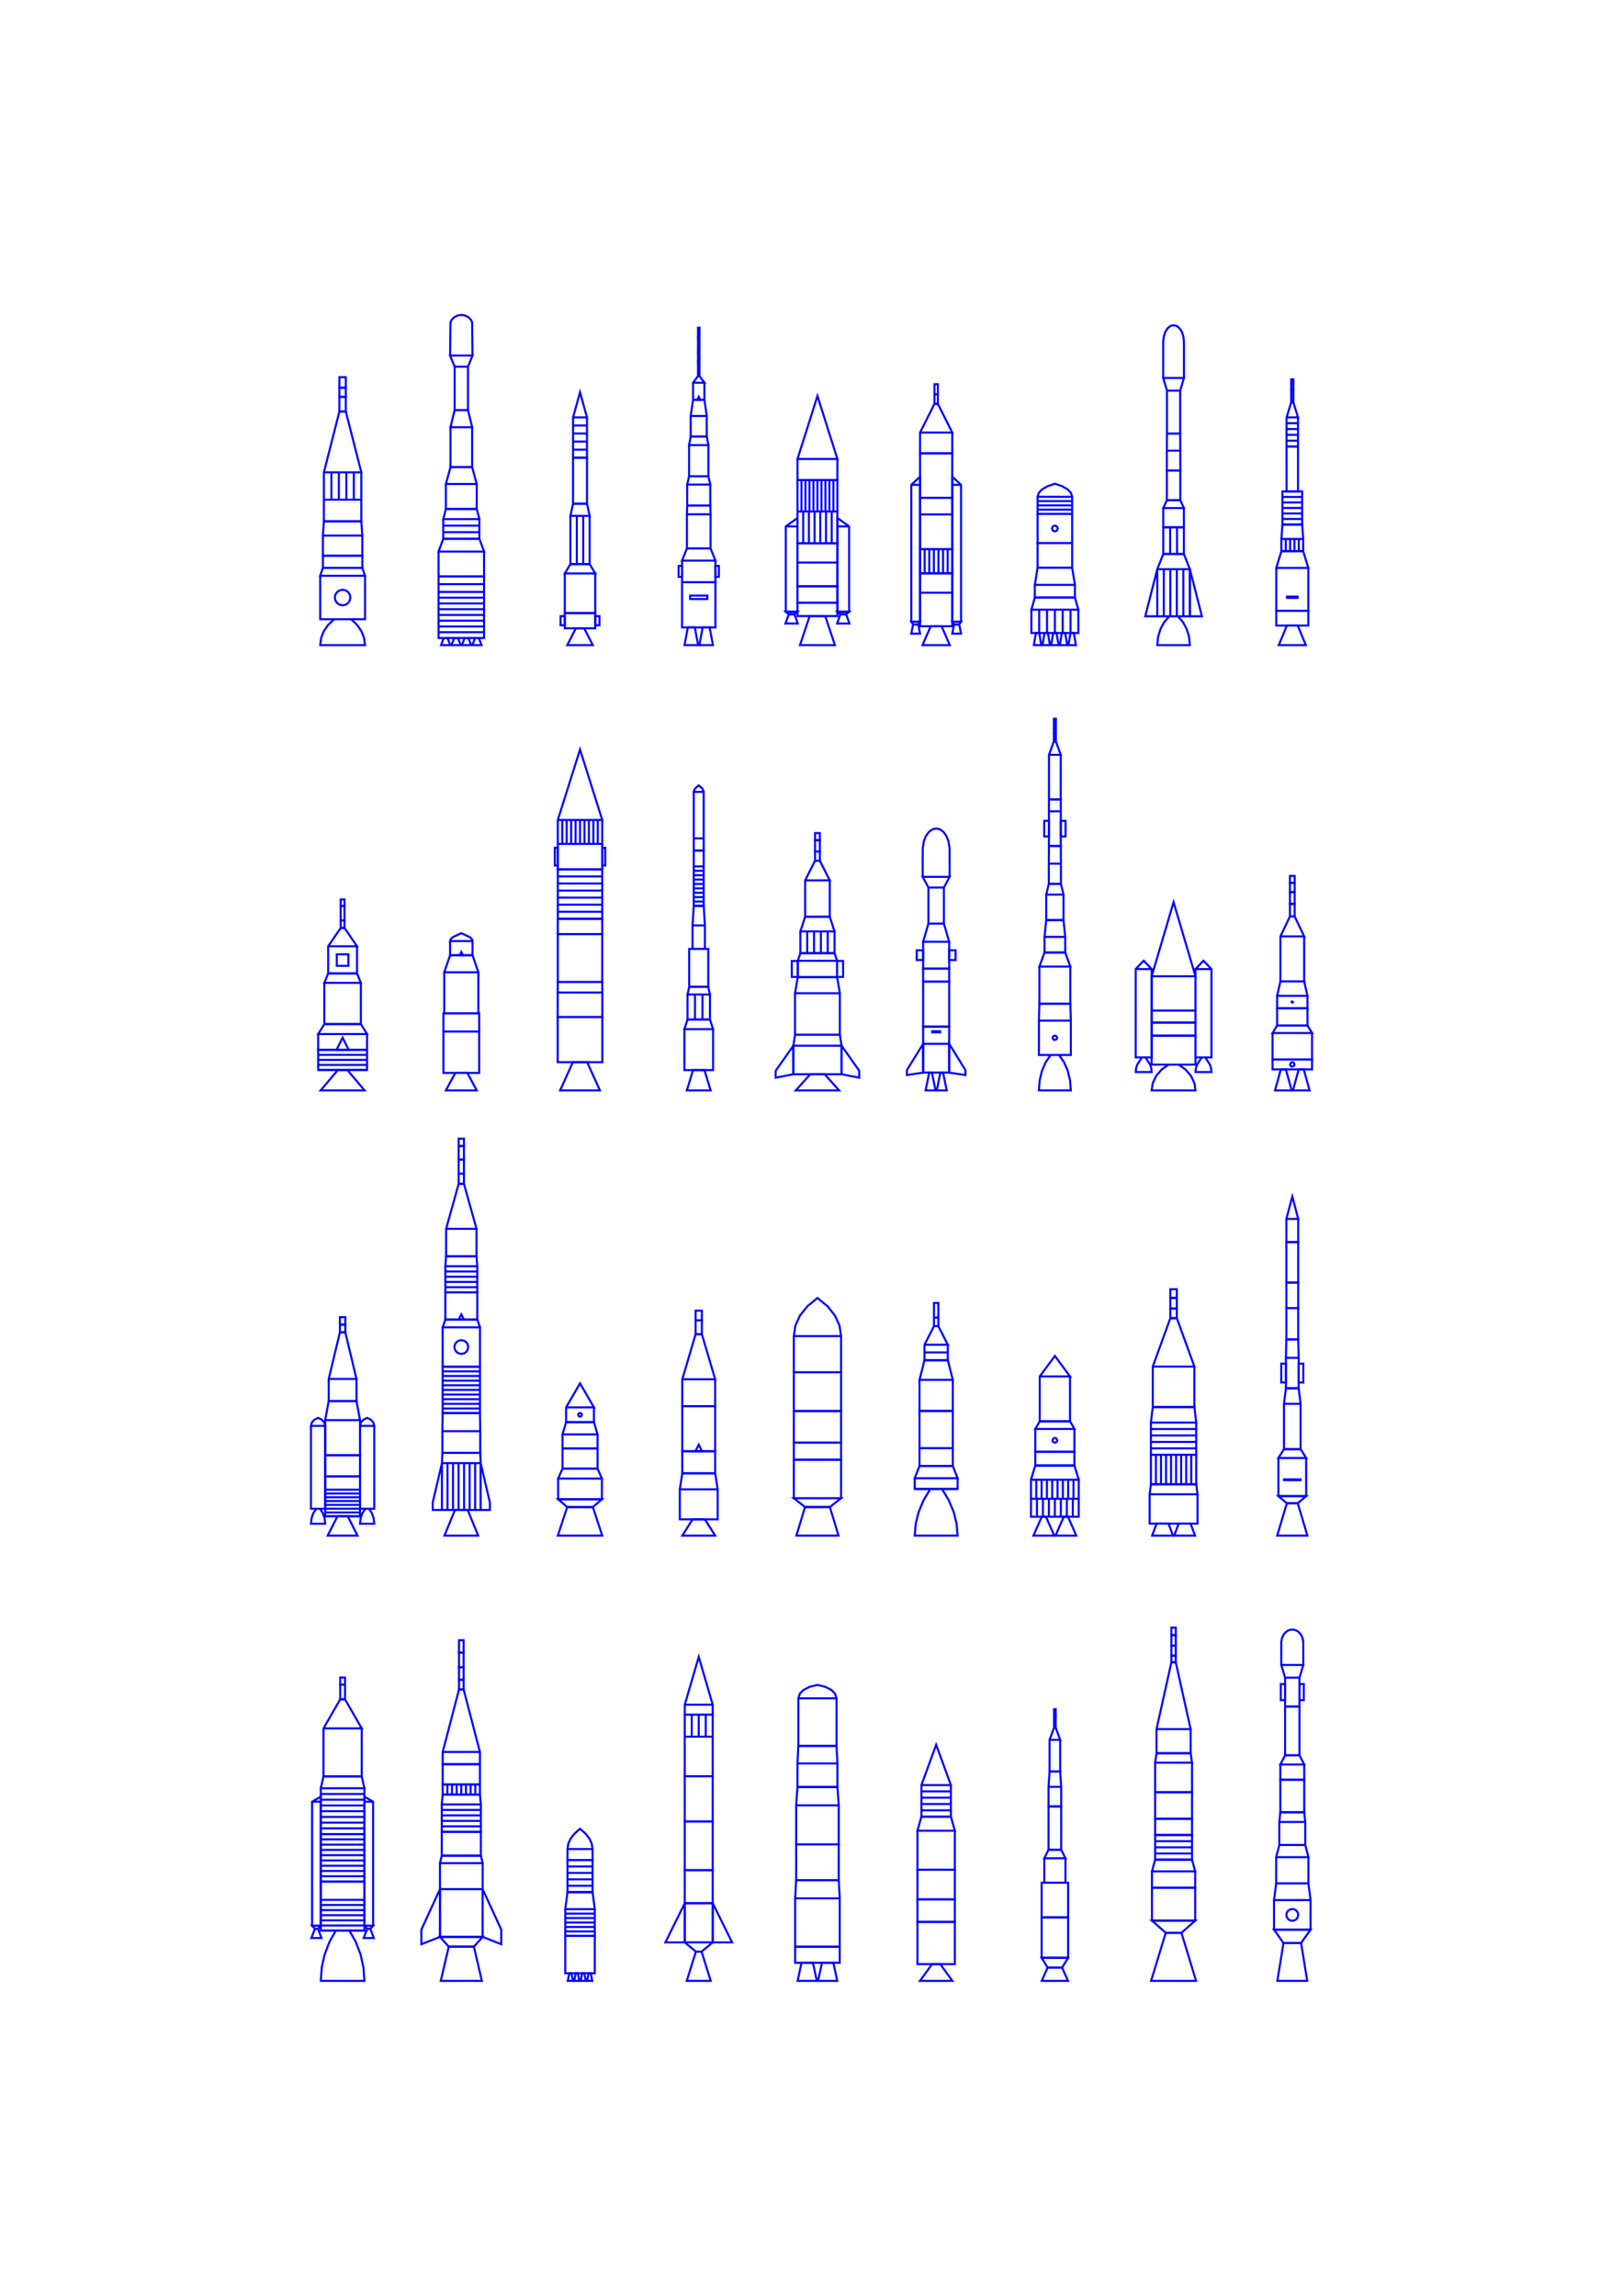 <?xml version="1.0" encoding="utf-8" ?>
<svg xmlns="http://www.w3.org/2000/svg" xmlns:cc="http://creativecommons.org/ns#" xmlns:dc="http://purl.org/dc/elements/1.1/" xmlns:ev="http://www.w3.org/2001/xml-events" xmlns:inkscape="http://www.inkscape.org/namespaces/inkscape" xmlns:rdf="http://www.w3.org/1999/02/22-rdf-syntax-ns#" xmlns:sodipodi="http://sodipodi.sourceforge.net/DTD/sodipodi-0.dtd" xmlns:xlink="http://www.w3.org/1999/xlink" baseProfile="tiny" height="29.7cm" version="1.2" viewBox="0 0 793.701 1122.52" width="21.0cm">
  <defs/>
  <g fill="none" id="layer1" inkscape:groupmode="layer" inkscape:label="1" stroke="#00f" style="display:inline">
    <polyline points="164.214,943.955 161.139,949.406 158.752,955.641 157.373,961.828 156.873,968.54 178.214,968.54 177.768,962.198 176.335,955.641 173.948,949.406 170.873,943.955"/>
    <line x1="178.214" x2="156.873" y1="943.955" y2="943.955"/>
    <line x1="156.873" x2="178.214" y1="941.45" y2="941.45"/>
    <polygon points="179.592,943.094 181.086,943.094 182.817,947.583 177.861,947.583"/>
    <polygon points="181.086,943.094 179.592,943.094 178.214,941.547 182.464,941.547"/>
    <line x1="178.214" x2="156.873" y1="938.946" y2="938.946"/>
    <line x1="156.873" x2="178.214" y1="936.441" y2="936.441"/>
    <line x1="178.214" x2="156.873" y1="933.936" y2="933.936"/>
    <line x1="156.873" x2="178.214" y1="931.432" y2="931.432"/>
    <line x1="178.214" x2="156.873" y1="919.949" y2="919.949"/>
    <polygon points="156.873,919.949 156.873,928.927 178.214,928.927 178.214,943.955 156.873,943.955 156.873,928.927 178.214,928.927 178.214,919.949"/>
    <line x1="156.873" x2="178.214" y1="917.373" y2="917.373"/>
    <line x1="178.214" x2="156.873" y1="914.798" y2="914.798"/>
    <line x1="156.873" x2="178.214" y1="912.222" y2="912.222"/>
    <line x1="178.214" x2="156.873" y1="909.646" y2="909.646"/>
    <line x1="156.873" x2="178.214" y1="907.071" y2="907.071"/>
    <line x1="178.214" x2="156.873" y1="904.495" y2="904.495"/>
    <line x1="156.873" x2="178.214" y1="901.92" y2="901.92"/>
    <line x1="178.214" x2="156.873" y1="899.344" y2="899.344"/>
    <polygon points="156.873,896.769 156.873,874.357 178.214,874.357 176.901,868.559 158.186,868.559 156.873,874.357 178.214,874.357 178.214,896.769"/>
    <polyline points="156.873,896.769 156.873,919.949 178.214,919.949 178.214,896.769 156.873,896.769 178.214,896.769"/>
    <line x1="178.214" x2="156.873" y1="893.967" y2="893.967"/>
    <line x1="156.873" x2="178.214" y1="891.166" y2="891.166"/>
    <line x1="178.214" x2="156.873" y1="888.364" y2="888.364"/>
    <line x1="156.873" x2="178.214" y1="885.563" y2="885.563"/>
    <line x1="178.214" x2="156.873" y1="882.762" y2="882.762"/>
    <line x1="156.873" x2="178.214" y1="879.96" y2="879.96"/>
    <line x1="178.214" x2="156.873" y1="877.159" y2="877.159"/>
    <polygon points="156.873,878.455 156.873,880.927 152.624,880.927 156.873,880.927 156.873,941.547 152.624,941.547 152.624,880.927"/>
    <polygon points="182.464,880.927 178.214,880.927 178.214,941.547 182.464,941.547 182.464,880.927 178.214,878.455 178.214,880.927"/>
    <line x1="216.028" x2="235.166" y1="884.945" y2="884.945"/>
    <line x1="235.166" x2="216.028" y1="887.624" y2="887.624"/>
    <line x1="216.028" x2="235.166" y1="890.303" y2="890.303"/>
    <line x1="235.166" x2="216.028" y1="892.981" y2="892.981"/>
    <polyline points="216.028,895.66 216.028,907.32 235.166,907.32 235.166,895.66 216.028,895.66 235.166,895.66"/>
    <polygon points="235.166,882.267 235.166,895.66 216.028,895.66 216.028,882.267 235.166,882.267 234.696,877.434 216.498,877.434 216.028,882.267"/>
    <line x1="232.422" x2="232.422" y1="877.434" y2="872.51"/>
    <line x1="230.147" x2="230.147" y1="872.51" y2="877.434"/>
    <line x1="227.872" x2="227.872" y1="877.434" y2="872.51"/>
    <line x1="225.597" x2="225.597" y1="872.51" y2="877.434"/>
    <line x1="223.322" x2="223.322" y1="877.434" y2="872.51"/>
    <line x1="221.047" x2="221.047" y1="872.51" y2="877.434"/>
    <line x1="218.773" x2="218.773" y1="877.434" y2="872.51"/>
    <polygon points="216.498,872.51 216.498,862.603 234.696,862.603 234.696,872.51"/>
    <polyline points="216.498,872.51 216.498,877.434 234.696,877.434 234.696,872.51 216.498,872.51 216.498,877.434"/>
    <polygon points="216.028,907.32 215.164,910.973 236.03,910.973 236.03,923.698 215.164,923.698 215.164,910.973 236.03,910.973 235.166,907.32"/>
    <polygon points="215.164,923.698 206.068,943.468 206.068,950.606 215.164,947.037"/>
    <polygon points="215.164,923.698 236.03,923.698 236.03,947.037 215.164,947.037"/>
    <polygon points="219.455,951.802 215.547,968.54 235.647,968.54 231.739,951.802"/>
    <polygon points="231.739,951.802 236.03,947.037 215.164,947.037 219.455,951.802"/>
    <polygon points="245.126,943.468 245.126,950.606 236.03,947.037 236.03,923.698"/>
    <line x1="276.439" x2="290.862" y1="944.358" y2="944.358"/>
    <polyline points="290.862,946.536 276.439,946.536 290.862,946.536 290.862,964.824 276.439,964.824 276.439,946.536"/>
    <line x1="276.439" x2="290.862" y1="942.18" y2="942.18"/>
    <line x1="290.862" x2="276.439" y1="940.002" y2="940.002"/>
    <line x1="276.439" x2="290.862" y1="937.824" y2="937.824"/>
    <line x1="290.862" x2="276.439" y1="935.646" y2="935.646"/>
    <line x1="277.517" x2="289.784" y1="925.168" y2="925.168"/>
    <polygon points="289.784,925.168 277.517,925.168 276.439,933.468 290.862,933.468 290.862,946.536 276.439,946.536 276.439,933.468 290.862,933.468"/>
    <line x1="289.784" x2="277.517" y1="922.027" y2="922.027"/>
    <line x1="277.517" x2="289.784" y1="918.886" y2="918.886"/>
    <line x1="289.784" x2="277.517" y1="915.745" y2="915.745"/>
    <line x1="277.517" x2="289.784" y1="912.604" y2="912.604"/>
    <polyline points="289.784,909.463 277.517,909.463 289.784,909.463 289.784,925.168 277.517,925.168 277.517,909.463"/>
    <polyline points="277.517,904.096 277.517,909.463 289.784,909.463 289.784,904.096 277.517,904.096 277.92,901.469 279.029,899.034 280.965,896.527 283.651,894.142 286.336,896.527 288.272,899.034 289.382,901.469 289.784,904.096"/>
    <polygon points="348.538,914.417 348.538,930.569 334.87,930.569 334.87,914.417"/>
    <polygon points="348.538,890.611 348.538,914.417 334.87,914.417 334.87,890.611"/>
    <polygon points="348.538,868.481 348.538,890.611 334.87,890.611 334.87,868.481"/>
    <line x1="345.121" x2="345.121" y1="849.127" y2="838.354"/>
    <line x1="341.704" x2="341.704" y1="838.354" y2="849.127"/>
    <line x1="338.287" x2="338.287" y1="849.127" y2="838.354"/>
    <polyline points="334.87,838.354 348.538,838.354 348.538,849.127 334.87,849.127 334.87,838.354 334.87,849.127 348.538,849.127 348.538,868.481 334.87,868.481 334.87,849.127"/>
    <polygon points="348.538,833.503 334.87,833.503 348.538,833.503 348.538,838.354 334.87,838.354 334.87,833.503 341.704,810.13"/>
    <polyline points="390.425,830.397 390.425,853.654 409.091,853.654 409.091,830.397 390.425,830.397 391.128,828.134 392.924,826.298 395.958,824.738 399.758,823.834 403.558,824.738 406.592,826.298 408.387,828.134 409.091,830.397"/>
    <polygon points="390.425,853.654 389.99,862.219 409.525,862.219 409.525,873.746 389.99,873.746 389.99,862.219 409.525,862.219 409.091,853.654"/>
    <polygon points="389.347,901.809 410.168,901.809 410.168,919.307 389.347,919.307"/>
    <polygon points="410.168,901.809 389.347,901.809 389.347,882.7 410.168,882.7 409.525,873.746 389.99,873.746 389.347,882.7 410.168,882.7"/>
    <polygon points="410.661,928.174 410.168,919.307 389.347,919.307 388.855,928.174 410.661,928.174 410.661,951.841 388.855,951.841 388.855,928.174"/>
    <polygon points="407.543,959.681 401.968,959.681 400.06,968.54 409.451,968.54"/>
    <polygon points="399.455,968.54 397.547,959.681 391.972,959.681 390.064,968.54"/>
    <polygon points="388.855,951.841 410.661,951.841 410.661,959.681 388.855,959.681"/>
    <polygon points="358.022,949.723 348.538,949.723 348.538,930.569"/>
    <polygon points="348.538,949.723 334.87,949.723 340.32,954.204 343.089,954.204"/>
    <polygon points="340.32,954.204 335.848,968.54 347.561,968.54 343.089,954.204"/>
    <polygon points="334.87,949.723 334.87,930.569 348.538,930.569 348.538,949.723"/>
    <polygon points="334.87,949.723 334.87,930.569 325.386,949.723"/>
    <polygon points="288.883,964.824 287.875,964.824 287.105,968.54 289.653,968.54"/>
    <polygon points="285.731,964.824 284.723,964.824 283.953,968.54 286.5,968.54"/>
    <polygon points="280.801,968.54 283.348,968.54 282.579,964.824 281.57,964.824"/>
    <polygon points="280.196,968.54 279.426,964.824 278.418,964.824 277.649,968.54"/>
    <polygon points="154.001,943.094 152.27,947.583 157.226,947.583 155.495,943.094"/>
    <polygon points="152.624,941.547 154.001,943.094 155.495,943.094 156.873,941.547"/>
    <polygon points="176.901,845.086 158.186,845.086 176.901,845.086 176.901,868.559 158.186,868.559 158.186,845.086 166.371,830.866 168.716,830.866"/>
    <polygon points="166.371,830.866 166.371,823.695 168.716,823.695 168.716,830.866"/>
    <polygon points="166.371,823.695 166.371,820.201 168.716,820.201 168.716,823.695"/>
    <polygon points="224.469,826.044 226.725,826.044 234.696,856.606 216.498,856.606 234.696,856.606 234.696,862.603 216.498,862.603 216.498,856.606"/>
    <polygon points="224.469,821.291 226.725,821.291 226.725,826.044 224.469,826.044"/>
    <polygon points="226.725,815.191 226.725,821.291 224.469,821.291 224.469,815.191"/>
    <polygon points="226.725,808.049 226.725,815.191 224.469,815.191 224.469,808.049"/>
    <polygon points="226.725,808.049 224.469,808.049 224.469,801.964 226.725,801.964"/>
    <polygon points="217.337,750.839 233.857,750.839 228.705,738.292 222.489,738.292"/>
    <polyline points="216.128,738.292 216.128,715.372 211.616,734.685 211.616,738.292 216.128,738.292 216.128,715.372 235.066,715.372 234.858,710.357 216.336,710.357 216.128,715.372 235.066,715.372 235.066,738.292 216.128,738.292 216.128,715.372"/>
    <line x1="218.833" x2="218.833" y1="715.372" y2="738.292"/>
    <line x1="221.539" x2="221.539" y1="738.292" y2="715.372"/>
    <line x1="224.244" x2="224.244" y1="715.372" y2="738.292"/>
    <line x1="226.95" x2="226.95" y1="738.292" y2="715.372"/>
    <line x1="229.655" x2="229.655" y1="715.372" y2="738.292"/>
    <line x1="232.361" x2="232.361" y1="738.292" y2="715.372"/>
    <polygon points="234.858,699.764 234.858,710.357 216.336,710.357 216.336,699.764 234.858,699.764 234.712,690.941 216.482,690.941 216.336,699.764"/>
    <line x1="234.712" x2="216.482" y1="690.941" y2="690.941"/>
    <line x1="216.482" x2="234.712" y1="688.671" y2="688.671"/>
    <line x1="234.712" x2="216.482" y1="686.401" y2="686.401"/>
    <line x1="216.482" x2="234.712" y1="684.131" y2="684.131"/>
    <line x1="234.712" x2="216.482" y1="681.862" y2="681.862"/>
    <line x1="216.482" x2="234.712" y1="679.592" y2="679.592"/>
    <line x1="234.712" x2="216.482" y1="677.322" y2="677.322"/>
    <line x1="216.482" x2="234.712" y1="675.052" y2="675.052"/>
    <line x1="234.712" x2="216.482" y1="672.783" y2="672.783"/>
    <line x1="216.482" x2="234.712" y1="670.513" y2="670.513"/>
    <polygon points="234.712,668.243 234.712,690.941 216.482,690.941 216.482,668.243"/>
    <polygon points="228.014,660.967 227.12,661.625 225.69,661.987 224.243,661.704 223.313,661.097 222.473,659.885 222.23,658.802 222.352,657.699 223.054,656.402 224.243,655.528 225.69,655.246 227.12,655.608 228.014,656.265 228.646,657.177 228.969,658.616 228.646,660.055"/>
    <polygon points="216.482,648.989 234.712,648.989 234.712,668.243 216.482,668.243 216.482,648.989 234.712,648.989 233.401,645.187 217.793,645.187"/>
    <polygon points="225.597,642.634 226.874,645.187 224.321,645.187"/>
    <polyline points="233.401,631.905 217.793,631.905 233.401,631.905 233.401,645.187 217.793,645.187 217.793,631.905"/>
    <line x1="217.793" x2="233.401" y1="629.347" y2="629.347"/>
    <line x1="233.401" x2="217.793" y1="626.788" y2="626.788"/>
    <line x1="217.793" x2="233.401" y1="624.23" y2="624.23"/>
    <line x1="233.401" x2="217.793" y1="621.672" y2="621.672"/>
    <polygon points="233.401,619.114 233.401,631.905 217.793,631.905 217.793,619.114 233.401,619.114 233.035,614.226 218.159,614.226 217.793,619.114"/>
    <polygon points="226.885,578.848 233.035,600.816 218.159,600.816 233.035,600.816 233.035,614.226 218.159,614.226 218.159,600.816 224.31,578.848"/>
    <polygon points="224.31,578.848 224.31,573.84 226.885,573.84 226.885,578.848"/>
    <polygon points="226.885,566.944 226.885,573.84 224.31,573.84 224.31,566.944"/>
    <polygon points="226.885,560.336 226.885,566.944 224.31,566.944 224.31,560.336"/>
    <polygon points="224.31,556.725 226.885,556.725 226.885,560.336 224.31,560.336"/>
    <polygon points="222.639,524.595 218.065,533.138 233.129,533.138 228.555,524.595"/>
    <polygon points="234.338,504.347 234.338,524.595 216.856,524.595 216.856,504.347"/>
    <polygon points="233.941,495.459 217.253,495.459 217.253,475.383 233.941,475.383 231.084,467.061 220.11,467.061 217.253,475.383 233.941,475.383"/>
    <polygon points="216.856,495.459 234.338,495.459 234.338,504.347 216.856,504.347"/>
    <polygon points="225.597,465.509 226.373,467.061 224.821,467.061"/>
    <polyline points="231.084,460.117 230.761,459.172 229.733,458.189 225.597,456.27 221.461,458.189 220.434,459.172 220.11,460.117 231.084,460.117 231.084,467.061 220.11,467.061 220.11,460.117"/>
    <polyline points="272.785,449.239 272.785,456.717 294.516,456.717 294.516,449.239 272.785,449.239 294.516,449.239"/>
    <line x1="294.516" x2="272.785" y1="445.788" y2="445.788"/>
    <line x1="272.785" x2="294.516" y1="442.336" y2="442.336"/>
    <line x1="294.516" x2="272.785" y1="438.885" y2="438.885"/>
    <line x1="272.785" x2="294.516" y1="435.434" y2="435.434"/>
    <line x1="294.516" x2="272.785" y1="431.982" y2="431.982"/>
    <line x1="272.785" x2="294.516" y1="428.531" y2="428.531"/>
    <polygon points="295.984,414.529 295.984,423.184 294.516,423.184 294.516,414.529"/>
    <line x1="292.343" x2="292.343" y1="412.633" y2="400.923"/>
    <line x1="290.17" x2="290.17" y1="400.923" y2="412.633"/>
    <line x1="287.997" x2="287.997" y1="412.633" y2="400.923"/>
    <line x1="285.824" x2="285.824" y1="400.923" y2="412.633"/>
    <line x1="283.651" x2="283.651" y1="412.633" y2="400.923"/>
    <line x1="281.478" x2="281.478" y1="400.923" y2="412.633"/>
    <line x1="279.304" x2="279.304" y1="412.633" y2="400.923"/>
    <line x1="277.131" x2="277.131" y1="400.923" y2="412.633"/>
    <line x1="274.958" x2="274.958" y1="412.633" y2="400.923"/>
    <polyline points="272.785,400.923 283.651,366.475 294.516,400.923 272.785,400.923 294.516,400.923 294.516,412.633 272.785,412.633 272.785,400.923 272.785,412.633 294.516,412.633 294.516,425.08 272.785,425.08 272.785,412.633"/>
    <polygon points="271.317,423.184 271.317,414.529 272.785,414.529 272.785,423.184"/>
    <polygon points="272.785,425.08 294.516,425.08 294.516,449.239 272.785,449.239"/>
    <polygon points="294.516,480.151 272.785,480.151 272.785,456.717 294.516,456.717"/>
    <polygon points="294.575,497.29 272.726,497.29 272.726,485.285 294.575,485.285 294.516,480.151 272.785,480.151 272.726,485.285 294.575,485.285"/>
    <polygon points="272.726,497.29 294.575,497.29 294.575,519.355 272.726,519.355"/>
    <polygon points="273.936,533.138 293.365,533.138 287.149,519.355 280.152,519.355"/>
    <polyline points="336.216,498.497 336.216,486.24 347.192,486.24 346.365,482.476 337.043,482.476 336.216,486.24 347.192,486.24 347.192,498.497 336.216,498.497 336.216,486.24"/>
    <line x1="339.875" x2="339.875" y1="486.24" y2="498.497"/>
    <line x1="343.534" x2="343.534" y1="498.497" y2="486.24"/>
    <polygon points="346.365,482.476 337.043,482.476 337.043,463.975 346.365,463.975"/>
    <polygon points="347.192,498.497 336.216,498.497 334.685,503.196 348.723,503.196 348.723,523.215 334.685,523.215 334.685,503.196 348.723,503.196"/>
    <polygon points="347.514,533.138 344.503,523.215 338.906,523.215 335.895,533.138"/>
    <polygon points="387.962,525.24 387.962,511.292 379.325,523.549 379.325,526.93"/>
    <polygon points="403.26,525.24 396.256,525.24 389.171,533.138 410.344,533.138"/>
    <polygon points="411.554,525.24 411.554,511.292 420.19,523.549 420.19,526.93"/>
    <polygon points="410.717,505.917 388.799,505.917 387.962,511.292 411.554,511.292 411.554,525.24 387.962,525.24 387.962,511.292 411.554,511.292"/>
    <polygon points="390.14,477.73 388.799,485.652 410.717,485.652 410.717,505.917 388.799,505.917 388.799,485.652 410.717,485.652 409.376,477.73"/>
    <polygon points="387.214,477.654 387.214,469.853 390.14,469.853 390.14,477.654"/>
    <polyline points="391.405,466.041 391.405,455.411 408.11,455.411 405.778,448.23 393.737,448.23 391.405,455.411 408.11,455.411 408.11,466.041 391.405,466.041 391.405,455.411"/>
    <line x1="394.746" x2="394.746" y1="455.411" y2="466.041"/>
    <polygon points="391.405,466.041 390.14,469.777 409.376,469.777 409.376,477.73 390.14,477.73 390.14,469.777 409.376,469.777 408.11,466.041"/>
    <line x1="398.087" x2="398.087" y1="466.041" y2="455.411"/>
    <line x1="401.428" x2="401.428" y1="455.411" y2="466.041"/>
    <line x1="404.769" x2="404.769" y1="466.041" y2="455.411"/>
    <polygon points="412.301,469.853 412.301,477.654 409.376,477.654 409.376,469.853"/>
    <polygon points="451.445,469.419 448.317,469.419 448.317,464.631 451.445,464.631"/>
    <polygon points="451.445,460.468 464.178,460.468 464.178,473.582 451.445,473.582 451.445,460.468 464.178,460.468 461.594,451.597 454.029,451.597"/>
    <polygon points="467.305,464.631 467.305,469.419 464.178,469.419 464.178,464.631"/>
    <polygon points="464.178,479.935 464.178,501.973 451.445,501.973 451.445,479.935"/>
    <polygon points="464.178,479.935 451.445,479.935 451.445,473.582 464.178,473.582"/>
    <polygon points="464.178,501.973 464.178,510.368 451.445,510.368 451.445,501.973"/>
    <polygon points="464.178,510.368 472.124,523.223 472.124,525.636 464.178,524.43"/>
    <polygon points="455.884,504.204 459.738,504.204 459.738,504.775 455.884,504.775"/>
    <polygon points="455.743,524.43 454.42,524.43 452.654,533.138 457.509,533.138"/>
    <polygon points="459.88,524.43 458.114,533.138 462.969,533.138 461.202,524.43"/>
    <polygon points="451.445,524.43 451.445,510.368 464.178,510.368 464.178,524.43"/>
    <polygon points="443.498,525.636 451.445,524.43 451.445,510.368 443.498,523.223"/>
    <polyline points="513.823,515.829 511.28,519.548 509.521,523.693 508.43,528.298 508.061,533.138 523.669,533.138 523.299,528.298 522.096,523.355 520.289,519.254 517.907,515.829"/>
    <polygon points="515.775,506.34 516.725,506.757 516.955,507.426 516.725,508.095 515.775,508.512 515.127,508.228 514.79,507.605 514.906,506.907"/>
    <polygon points="523.669,499.023 523.43,490.754 508.3,490.754 508.061,499.023 523.669,499.023 523.669,515.829 508.061,515.829 508.061,499.023"/>
    <polygon points="523.43,490.754 508.3,490.754 508.3,472.611 523.43,472.611 520.93,465.736 510.799,465.736 508.3,472.611 523.43,472.611"/>
    <polygon points="563.207,499.99 584.63,499.99 584.63,506.392 563.207,506.392"/>
    <polyline points="560.15,517.012 562.433,520.507 563.013,522.329 563.207,524.171 555.391,524.171 555.585,522.329 556.164,520.507 558.448,517.012"/>
    <polyline points="571.451,520.543 568.126,522.896 565.39,526.047 563.717,529.632 563.207,533.138 584.63,533.138 584.12,529.632 582.447,526.047 579.711,522.896 576.385,520.543"/>
    <polygon points="584.63,520.543 563.207,520.543 563.207,506.392 584.63,506.392"/>
    <polyline points="587.687,517.012 585.403,520.507 584.824,522.329 584.63,524.171 592.446,524.171 592.252,522.329 591.672,520.507 589.389,517.012"/>
    <polygon points="584.63,499.99 563.207,499.99 563.207,494.122 584.63,494.122"/>
    <polygon points="592.446,473.828 588.538,469.72 584.63,473.828 592.446,473.828 584.63,473.828 584.63,517.012 592.446,517.012"/>
    <polygon points="563.207,473.828 555.391,473.828 563.207,473.828 563.207,517.012 555.391,517.012 555.391,473.828 559.299,469.72"/>
    <polygon points="563.207,477.36 573.918,441.1 584.63,477.36 563.207,477.36 584.63,477.36 584.63,494.122 563.207,494.122"/>
    <polygon points="511.647,449.882 510.799,458.08 520.93,458.08 520.93,465.736 510.799,465.736 510.799,458.08 520.93,458.08 520.082,449.882"/>
    <polygon points="518.83,432.167 512.9,432.167 511.647,437.413 520.082,437.413 520.082,449.882 511.647,449.882 511.647,437.413 520.082,437.413"/>
    <polygon points="518.764,413.616 512.966,413.616 512.9,422.277 518.83,422.277 518.83,432.167 512.9,432.167 512.9,422.277 518.83,422.277"/>
    <polygon points="518.764,401.342 521.077,401.342 521.077,408.972 518.764,408.972"/>
    <polygon points="518.764,396.698 518.742,390.877 512.987,390.877 512.966,396.698 518.764,396.698 518.764,413.616 512.966,413.616 512.966,396.698"/>
    <polygon points="510.653,401.342 512.966,401.342 512.966,408.972 510.653,408.972"/>
    <polygon points="518.742,369.065 512.987,369.065 518.742,369.065 518.742,390.877 512.987,390.877 512.987,369.065 515.372,362.505 516.358,362.505"/>
    <polygon points="516.358,358.424 516.358,362.505 515.372,362.505 515.372,358.424"/>
    <polygon points="515.372,358.424 515.372,351.418 516.358,351.418 516.358,358.424"/>
    <polygon points="513.447,315.438 512.461,309.519 510.808,309.519 509.821,315.438"/>
    <line x1="512.037" x2="512.037" y1="309.519" y2="298.111"/>
    <line x1="508.209" x2="508.209" y1="298.111" y2="309.519"/>
    <polygon points="506.577,309.519 505.59,315.438 509.216,315.438 508.23,309.519"/>
    <polyline points="504.381,309.519 504.381,298.111 527.349,298.111 525.672,292.164 506.057,292.164 504.381,298.111 527.349,298.111 527.349,309.519 504.381,309.519 504.381,298.111"/>
    <line x1="515.865" x2="515.865" y1="298.111" y2="309.519"/>
    <polygon points="515.038,309.519 514.052,315.438 517.678,315.438 516.691,309.519"/>
    <line x1="519.693" x2="519.693" y1="309.519" y2="298.111"/>
    <line x1="523.521" x2="523.521" y1="298.111" y2="309.519"/>
    <polygon points="525.153,309.519 523.5,309.519 522.513,315.438 526.139,315.438"/>
    <polygon points="520.922,309.519 519.269,309.519 518.283,315.438 521.909,315.438"/>
    <polygon points="506.057,285.972 525.672,285.972 525.672,292.164 506.057,292.164 506.057,285.972 525.672,285.972 524.324,277.602 507.406,277.602"/>
    <polygon points="507.406,265.538 524.324,265.538 524.324,277.602 507.406,277.602"/>
    <polygon points="515.865,259.835 514.855,259.417 514.437,258.408 514.855,257.398 515.865,256.98 516.874,257.398 517.292,258.408 516.874,259.417"/>
    <polyline points="507.406,251.277 507.406,265.538 524.324,265.538 524.324,251.277 507.406,251.277 524.324,251.277"/>
    <line x1="524.324" x2="507.406" y1="249.187" y2="249.187"/>
    <line x1="507.406" x2="524.324" y1="247.097" y2="247.097"/>
    <line x1="524.324" x2="507.406" y1="245.007" y2="245.007"/>
    <polyline points="507.406,242.917 507.406,251.277 524.324,251.277 524.324,242.917 507.406,242.917 507.981,241.01 509.67,239.232 512.358,237.7 515.865,236.518 519.372,237.7 522.06,239.232 523.748,241.01 524.324,242.917"/>
    <polygon points="568.885,248.413 578.952,248.413 577.215,244.576 570.621,244.576 568.885,248.413 578.952,248.413 578.952,257.834 568.885,257.834"/>
    <polygon points="570.621,244.576 570.621,230.044 577.215,230.044 577.215,244.576"/>
    <line x1="572.24" x2="572.24" y1="257.834" y2="270.881"/>
    <polyline points="568.885,270.881 568.885,257.834 578.952,257.834 578.952,270.881 568.885,270.881 568.885,257.834"/>
    <line x1="575.596" x2="575.596" y1="257.834" y2="270.881"/>
    <line x1="575.513" x2="575.513" y1="278.298" y2="301.33"/>
    <polyline points="576.026,301.33 578.541,304.25 580.275,307.426 581.481,311.322 581.89,315.438 565.946,315.438 566.355,311.322 567.561,307.426 569.295,304.25 571.811,301.33"/>
    <line x1="572.324" x2="572.324" y1="301.33" y2="278.298"/>
    <line x1="569.135" x2="569.135" y1="278.298" y2="301.33"/>
    <polyline points="565.946,301.33 565.946,278.298 560.067,301.33 565.946,301.33 565.946,278.298 581.89,278.298 578.952,270.881 568.885,270.881 565.946,278.298 581.89,278.298 581.89,301.33 565.946,301.33 565.946,278.298"/>
    <line x1="578.702" x2="578.702" y1="278.298" y2="301.33"/>
    <polygon points="587.769,301.33 581.89,301.33 581.89,278.298"/>
    <polygon points="624.147,298.636 639.797,298.636 639.797,305.863 624.147,305.863"/>
    <polygon points="624.147,298.636 624.147,277.695 639.797,277.695 637.304,269.49 626.64,269.49 624.147,277.695 639.797,277.695 639.797,298.636"/>
    <polygon points="634.587,291.711 629.357,291.711 629.357,292.339 634.587,292.339"/>
    <line x1="635.171" x2="635.171" y1="269.49" y2="263.528"/>
    <line x1="633.038" x2="633.038" y1="263.528" y2="269.49"/>
    <line x1="630.905" x2="630.905" y1="269.49" y2="263.528"/>
    <line x1="628.773" x2="628.773" y1="263.528" y2="269.49"/>
    <polyline points="626.64,269.49 626.64,263.528 637.304,263.528 636.799,256.445 627.145,256.445 626.64,263.528 637.304,263.528 637.304,269.49 626.64,269.49 626.64,263.528"/>
    <polygon points="627.145,256.445 627.145,240.284 636.799,240.284 636.799,256.445"/>
    <line x1="627.145" x2="636.799" y1="256.445" y2="256.445"/>
    <line x1="636.799" x2="627.145" y1="253.751" y2="253.751"/>
    <line x1="627.145" x2="636.799" y1="251.058" y2="251.058"/>
    <line x1="636.799" x2="627.145" y1="248.364" y2="248.364"/>
    <line x1="627.145" x2="636.799" y1="245.671" y2="245.671"/>
    <line x1="636.799" x2="627.145" y1="242.977" y2="242.977"/>
    <polyline points="629.174,218.319 629.174,240.284 634.77,240.284 634.77,218.319 629.174,218.319 634.77,218.319"/>
    <line x1="634.77" x2="629.174" y1="215.471" y2="215.471"/>
    <line x1="629.174" x2="634.77" y1="212.623" y2="212.623"/>
    <line x1="634.77" x2="629.174" y1="209.775" y2="209.775"/>
    <line x1="629.174" x2="634.77" y1="206.927" y2="206.927"/>
    <polygon points="629.174,204.079 631.444,196.755 632.5,196.755 634.77,204.079 629.174,204.079 634.77,204.079 634.77,218.319 629.174,218.319"/>
    <polygon points="631.444,190.581 632.5,190.581 632.5,196.755 631.444,196.755"/>
    <polygon points="631.444,190.581 631.444,185.454 632.5,185.454 632.5,190.581"/>
    <polygon points="578.991,184.81 568.845,184.81 570.686,191.008 577.151,191.008 577.151,211.976 570.686,211.976 570.686,191.008 577.151,191.008"/>
    <polyline points="578.991,184.81 578.991,167.222 578.736,164.642 577.995,162.322 577.029,160.719 575.617,159.465 574.034,158.992 572.439,159.347 570.993,160.496 569.841,162.322 569.101,164.642 568.845,167.222 568.845,184.81"/>
    <polygon points="577.215,230.044 570.621,230.044 570.621,220.338 577.215,220.338 577.151,211.976 570.686,211.976 570.621,220.338 577.215,220.338"/>
    <polygon points="625.356,315.438 638.587,315.438 634.623,305.863 629.321,305.863"/>
    <polygon points="630.821,431.666 630.821,428.269 633.123,428.269 633.123,431.666"/>
    <polygon points="630.821,436.2 630.821,431.666 633.123,431.666 633.123,436.2"/>
    <polygon points="633.123,436.2 633.123,441.962 630.821,441.962 630.821,436.2"/>
    <polygon points="633.123,448.079 637.782,457.846 626.162,457.846 637.782,457.846 637.782,479.845 626.162,479.845 626.162,457.846 630.821,448.079"/>
    <polygon points="633.123,448.079 630.821,448.079 630.821,441.962 633.123,441.962"/>
    <polygon points="626.162,479.845 624.546,486.923 639.398,486.923 639.398,492.954 624.546,492.954 624.546,486.923 639.398,486.923 637.782,479.845"/>
    <polygon points="632.137,490.225 631.641,489.938 631.806,489.652 632.303,489.938"/>
    <polygon points="639.398,492.954 639.398,501.418 624.546,501.418 624.546,492.954"/>
    <polygon points="622.313,505.1 641.631,505.1 639.398,501.418 624.546,501.418 622.313,505.1 641.631,505.1 641.631,518.019 622.313,518.019"/>
    <polygon points="631.882,519.361 632.568,519.535 633.062,520.448 632.832,521.118 631.882,521.535 631.233,521.25 630.896,520.627 631.233,519.646"/>
    <polygon points="622.313,522.876 622.313,518.019 641.631,518.019 641.631,522.876"/>
    <polygon points="631.669,533.138 628.828,522.876 626.364,522.876 623.522,533.138"/>
    <polygon points="632.274,533.138 640.422,533.138 637.58,522.876 635.116,522.876"/>
    <polygon points="629.074,595.982 634.87,595.982 634.87,607.317 629.074,607.317 629.074,595.982 631.972,585.016 634.87,595.982"/>
    <polygon points="634.87,607.317 634.87,627.092 629.074,627.092 629.074,607.317"/>
    <polygon points="629.074,627.092 634.87,627.092 634.87,639.586 629.074,639.586"/>
    <polygon points="634.87,639.586 634.87,654.897 629.074,654.897 629.074,639.586"/>
    <polygon points="628.854,663.895 635.09,663.895 635.09,678.796 628.854,678.796 628.854,663.895 635.09,663.895 634.87,654.897 629.074,654.897"/>
    <polygon points="626.578,666.745 628.854,666.745 628.854,675.946 626.578,675.946"/>
    <polygon points="635.09,675.946 635.09,666.745 637.365,666.745 637.365,675.946"/>
    <polygon points="635.09,678.796 628.854,678.796 627.915,686.394 636.028,686.394 636.028,708.566 627.915,708.566 627.915,686.394 636.028,686.394"/>
    <polygon points="627.915,708.566 625.185,712.87 638.759,712.87 638.759,731.523 625.185,731.523 625.185,712.87 638.759,712.87 636.028,708.566"/>
    <polygon points="627.929,723.322 636.015,723.322 636.015,723.736 627.929,723.736"/>
    <polygon points="634.629,735.004 638.759,731.523 625.185,731.523 629.315,735.004"/>
    <polygon points="634.629,735.004 629.315,735.004 624.577,750.839 639.367,750.839"/>
    <polygon points="585.619,730.617 585.006,725.727 562.831,725.727 562.218,730.617 585.619,730.617 585.619,744.941 562.218,744.941 562.218,730.617"/>
    <line x1="582.542" x2="582.542" y1="725.727" y2="711.311"/>
    <line x1="580.078" x2="580.078" y1="711.311" y2="725.727"/>
    <line x1="577.614" x2="577.614" y1="725.727" y2="711.311"/>
    <line x1="575.15" x2="575.15" y1="711.311" y2="725.727"/>
    <line x1="572.686" x2="572.686" y1="725.727" y2="711.311"/>
    <line x1="570.222" x2="570.222" y1="711.311" y2="725.727"/>
    <line x1="567.759" x2="567.759" y1="725.727" y2="711.311"/>
    <line x1="565.295" x2="565.295" y1="711.311" y2="725.727"/>
    <polyline points="562.831,725.727 562.831,711.311 562.831,725.727 585.006,725.727 585.006,711.311 562.831,711.311 585.006,711.311"/>
    <line x1="585.006" x2="562.831" y1="708.162" y2="708.162"/>
    <line x1="562.831" x2="585.006" y1="705.012" y2="705.012"/>
    <line x1="585.006" x2="562.831" y1="701.862" y2="701.862"/>
    <line x1="562.831" x2="585.006" y1="698.712" y2="698.712"/>
    <polygon points="584.093,687.973 563.744,687.973 562.831,695.562 585.006,695.562 585.006,711.311 562.831,711.311 562.831,695.562 585.006,695.562"/>
    <polygon points="575.504,644.506 584.093,668.172 563.744,668.172 584.093,668.172 584.093,687.973 563.744,687.973 563.744,668.172 572.333,644.506"/>
    <polygon points="572.333,644.506 572.333,639.797 575.504,639.797 575.504,644.506"/>
    <polygon points="572.333,634.617 575.504,634.617 575.504,639.797 572.333,639.797"/>
    <polygon points="572.333,630.333 575.504,630.333 575.504,634.617 572.333,634.617"/>
    <polygon points="523.274,673.005 523.274,694.941 508.456,694.941 508.456,673.005 515.865,662.985 523.274,673.005 508.456,673.005"/>
    <polygon points="506.299,698.674 525.431,698.674 525.431,709.821 506.299,709.821 506.299,698.674 525.431,698.674 523.274,694.941 508.456,694.941"/>
    <polygon points="514.683,704.248 515.17,703.291 515.865,703.066 516.56,703.291 517.047,704.248 516.821,704.943 515.865,705.43 514.908,704.943"/>
    <line x1="506.299" x2="525.431" y1="716.572" y2="716.572"/>
    <polygon points="525.431,716.572 506.299,716.572 506.299,709.821 525.431,709.821"/>
    <line x1="524.954" x2="524.954" y1="723.518" y2="732.824"/>
    <line x1="524.63" x2="524.63" y1="732.824" y2="741.609"/>
    <polygon points="522.29,741.609 520.219,741.609 516.167,750.839 526.342,750.839"/>
    <line x1="521.708" x2="521.708" y1="741.609" y2="732.824"/>
    <line x1="522.357" x2="522.357" y1="732.824" y2="723.518"/>
    <line x1="519.76" x2="519.76" y1="723.518" y2="732.824"/>
    <line x1="518.786" x2="518.786" y1="732.824" y2="741.609"/>
    <line x1="515.865" x2="515.865" y1="741.609" y2="732.824"/>
    <line x1="514.566" x2="514.566" y1="732.824" y2="723.518"/>
    <line x1="511.969" x2="511.969" y1="723.518" y2="732.824"/>
    <line x1="512.943" x2="512.943" y1="732.824" y2="741.609"/>
    <polygon points="511.51,741.609 509.44,741.609 505.388,750.839 515.562,750.839"/>
    <line x1="510.022" x2="510.022" y1="741.609" y2="732.824"/>
    <line x1="509.372" x2="509.372" y1="732.824" y2="723.518"/>
    <line x1="506.775" x2="506.775" y1="723.518" y2="732.824"/>
    <line x1="507.1" x2="507.1" y1="732.824" y2="741.609"/>
    <polyline points="504.178,741.609 504.178,732.824 504.178,741.609 527.551,741.609 527.551,732.824 504.178,732.824 504.178,723.518 506.299,716.572 525.431,716.572 527.551,723.518 504.178,723.518 504.178,732.824 527.551,732.824 527.551,723.518 504.178,723.518"/>
    <line x1="517.163" x2="517.163" y1="723.518" y2="732.824"/>
    <line x1="468.295" x2="447.328" y1="728.022" y2="728.022"/>
    <polyline points="454.947,728.022 451.632,733.58 449.247,739.263 447.808,745.03 447.328,750.839 468.295,750.839 467.814,745.03 466.376,739.263 463.991,733.58 460.676,728.022"/>
    <polygon points="468.295,722.776 468.295,728.022 447.328,728.022 447.328,722.776 468.295,722.776 465.952,716.77 449.67,716.77 447.328,722.776"/>
    <polygon points="449.67,708.096 465.952,708.096 465.952,716.77 449.67,716.77"/>
    <polygon points="465.952,689.864 465.952,708.096 449.67,708.096 449.67,689.864"/>
    <polygon points="465.952,674.668 465.952,689.864 449.67,689.864 449.67,674.668 465.952,674.668 463.517,665.054 452.105,665.054 449.67,674.668"/>
    <line x1="463.517" x2="452.105" y1="665.054" y2="665.054"/>
    <line x1="452.105" x2="463.517" y1="661.27" y2="661.27"/>
    <polygon points="463.517,665.054 452.105,665.054 452.105,657.487 456.737,648.432 458.886,648.432 463.517,657.487 452.105,657.487 463.517,657.487"/>
    <polygon points="458.886,644.258 456.737,644.258 456.737,637.087 458.886,637.087"/>
    <polygon points="458.886,644.258 458.886,648.432 456.737,648.432 456.737,644.258"/>
    <polyline points="411.308,653.275 410.552,648.158 408.311,643.228 404.668,638.669 399.758,634.646 394.847,638.669 391.204,643.228 388.964,648.158 388.208,653.275 411.308,653.275 411.308,670.973 388.208,670.973 388.208,653.275"/>
    <polygon points="388.208,689.92 388.208,670.973 411.308,670.973 411.308,689.92"/>
    <polygon points="388.208,705.334 388.208,689.92 411.308,689.92 411.308,705.334"/>
    <polygon points="388.208,713.719 411.308,713.719 411.308,732.559 388.208,732.559"/>
    <polygon points="411.308,705.334 411.308,713.719 388.208,713.719 388.208,705.334"/>
    <polygon points="411.308,732.559 388.208,732.559 393.688,736.844 405.827,736.844"/>
    <polygon points="389.455,750.839 410.06,750.839 405.827,736.844 393.688,736.844"/>
    <polygon points="349.742,720.37 333.666,720.37 333.666,709.593 349.742,709.593"/>
    <polygon points="340.075,709.593 341.704,706.334 343.333,709.593"/>
    <polygon points="333.666,709.593 333.666,687.538 349.742,687.538 349.742,709.593"/>
    <polygon points="332.445,728.21 350.963,728.21 349.742,720.37 333.666,720.37 332.445,728.21 350.963,728.21 350.963,742.872 332.445,742.872"/>
    <polygon points="333.654,750.839 349.754,750.839 344.705,742.872 338.703,742.872"/>
    <polygon points="289.929,736.886 294.353,733.05 272.948,733.05 277.372,736.886"/>
    <polygon points="289.929,736.886 277.372,736.886 272.788,750.839 294.514,750.839"/>
    <polygon points="294.353,722.936 294.353,733.05 272.948,733.05 272.948,722.936 294.353,722.936 292.211,718.053 275.09,718.053 272.948,722.936"/>
    <polygon points="292.211,718.053 275.09,718.053 275.09,708.197 292.211,708.197"/>
    <polygon points="275.09,708.197 275.09,701.339 292.211,701.339 290.46,695.369 276.841,695.369 275.09,701.339 292.211,701.339 292.211,708.197"/>
    <polygon points="283.651,690.817 284.309,691.089 284.582,691.748 284.309,692.406 283.651,692.679 282.992,692.406 282.719,691.748 282.992,691.089"/>
    <polygon points="290.46,688.127 290.46,695.369 276.841,695.369 276.841,688.127 283.651,676.39 290.46,688.127 276.841,688.127"/>
    <polygon points="349.742,687.538 333.666,687.538 333.666,674.394 340.177,652.333 343.231,652.333 349.742,674.394 333.666,674.394 349.742,674.394"/>
    <polygon points="340.177,652.333 340.177,645.579 343.231,645.579 343.231,652.333"/>
    <polygon points="343.231,640.829 343.231,645.579 340.177,645.579 340.177,640.829"/>
    <polygon points="239.578,734.685 239.578,738.292 235.066,738.292 235.066,715.372"/>
    <polyline points="180.401,737.682 181.812,739.749 182.709,742.26 183.017,745.003 176.058,745.003 176.366,742.26 177.263,739.749 178.675,737.682"/>
    <line x1="176.058" x2="159.029" y1="737.658" y2="737.658"/>
    <line x1="159.029" x2="176.058" y1="735.8" y2="735.8"/>
    <line x1="176.058" x2="159.029" y1="733.942" y2="733.942"/>
    <line x1="159.029" x2="176.058" y1="732.084" y2="732.084"/>
    <line x1="176.058" x2="159.029" y1="730.226" y2="730.226"/>
    <polyline points="156.412,737.682 157.824,739.749 158.721,742.26 159.029,745.003 152.07,745.003 152.378,742.26 153.275,739.749 154.686,737.682"/>
    <line x1="159.029" x2="176.058" y1="739.516" y2="739.516"/>
    <line x1="176.058" x2="159.029" y1="741.375" y2="741.375"/>
    <polygon points="159.029,741.375 159.029,728.368 176.058,728.368 176.058,721.864 159.029,721.864 159.029,728.368 176.058,728.368 176.058,741.375"/>
    <polygon points="174.849,750.839 170.061,741.375 165.026,741.375 160.238,750.839"/>
    <polygon points="159.029,721.864 159.029,711.533 176.058,711.533 176.058,721.864"/>
    <polygon points="159.029,711.533 159.029,694.356 176.058,694.356 174.338,685.047 160.749,685.047 159.029,694.356 176.058,694.356 176.058,711.533"/>
    <polyline points="159.029,697.168 158.598,695.531 157.374,694.152 155.549,693.249 153.725,694.152 152.5,695.531 152.07,697.168 159.029,697.168 159.029,737.682 152.07,737.682 152.07,697.168"/>
    <polyline points="176.058,697.168 176.489,695.531 177.713,694.152 179.538,693.249 181.362,694.152 182.587,695.531 183.017,697.168 176.058,697.168 176.058,737.682 183.017,737.682 183.017,697.168"/>
    <polygon points="174.338,685.047 160.749,685.047 160.749,674.231 166.223,651.437 168.864,651.437 174.338,674.231 160.749,674.231 174.338,674.231"/>
    <polygon points="168.864,651.437 166.223,651.437 166.223,647.651 168.864,647.651"/>
    <polygon points="166.223,647.651 166.223,644.031 168.864,644.031 168.864,647.651"/>
    <polygon points="156.805,533.138 178.282,533.138 169.847,523.137 165.24,523.137"/>
    <line x1="155.595" x2="179.492" y1="523.137" y2="523.137"/>
    <line x1="179.492" x2="155.595" y1="520.681" y2="520.681"/>
    <line x1="155.595" x2="179.492" y1="518.224" y2="518.224"/>
    <line x1="179.492" x2="155.595" y1="515.768" y2="515.768"/>
    <polygon points="155.595,513.311 179.492,513.311 179.492,523.137 155.595,523.137"/>
    <polygon points="155.595,505.587 179.492,505.587 176.472,500.729 158.615,500.729 155.595,505.587 179.492,505.587 179.492,513.311 155.595,513.311"/>
    <polygon points="167.543,507.374 170.512,513.311 164.575,513.311"/>
    <polygon points="160.494,475.968 158.615,480.559 176.472,480.559 176.472,500.729 158.615,500.729 158.615,480.559 176.472,480.559 174.593,475.968"/>
    <polygon points="160.494,475.968 160.494,462.665 166.613,453.744 168.474,453.744 174.593,462.665 160.494,462.665 174.593,462.665 174.593,475.968"/>
    <polygon points="164.704,466.62 164.704,472.236 170.383,472.236 170.383,466.62"/>
    <polygon points="166.613,453.744 166.613,450.048 168.474,450.048 168.474,453.744"/>
    <polygon points="166.613,450.048 166.613,443 168.474,443 168.474,450.048"/>
    <polygon points="166.613,443 166.613,439.757 168.474,439.757 168.474,443"/>
    <line x1="214.481" x2="236.713" y1="311.94" y2="311.94"/>
    <line x1="236.713" x2="214.481" y1="309.124" y2="309.124"/>
    <line x1="214.481" x2="236.713" y1="306.308" y2="306.308"/>
    <line x1="236.713" x2="214.481" y1="303.493" y2="303.493"/>
    <line x1="214.481" x2="236.713" y1="300.677" y2="300.677"/>
    <line x1="236.713" x2="214.481" y1="297.861" y2="297.861"/>
    <line x1="214.481" x2="236.713" y1="295.045" y2="295.045"/>
    <line x1="236.713" x2="214.481" y1="292.23" y2="292.23"/>
    <polyline points="214.481,289.414 214.481,311.94 236.713,311.94 236.713,289.414 214.481,289.414 236.713,289.414"/>
    <line x1="236.713" x2="214.481" y1="285.619" y2="285.619"/>
    <polygon points="214.481,281.824 236.713,281.824 236.713,289.414 214.481,289.414"/>
    <line x1="216.767" x2="234.428" y1="263.413" y2="263.413"/>
    <line x1="234.428" x2="216.767" y1="260.216" y2="260.216"/>
    <line x1="216.767" x2="234.428" y1="257.019" y2="257.019"/>
    <polygon points="234.428,253.822 233.139,248.855 218.055,248.855 216.767,253.822 234.428,253.822 234.428,263.413 216.767,263.413 216.767,253.822"/>
    <polygon points="236.713,269.675 234.428,263.413 216.767,263.413 214.481,269.675 236.713,269.675 236.713,281.824 214.481,281.824 214.481,269.675"/>
    <polygon points="218.055,236.639 233.139,236.639 230.888,228.384 220.306,228.384 218.055,236.639 233.139,236.639 233.139,248.855 218.055,248.855"/>
    <polygon points="220.306,208.89 230.888,208.89 228.861,200.53 222.333,200.53 220.306,208.89 230.888,208.89 230.888,228.384 220.306,228.384"/>
    <polygon points="228.861,179.293 231.081,173.845 220.113,173.845 222.333,179.293 228.861,179.293 228.861,200.53 222.333,200.53 222.333,179.293"/>
    <polyline points="231.081,173.845 230.878,157.552 230.283,156.33 229.058,155.077 227.434,154.262 225.597,153.98 223.76,154.262 222.136,155.077 220.911,156.33 220.316,157.552 220.113,173.845"/>
    <polygon points="169.113,184.42 169.113,189.596 165.974,189.596 165.974,184.42"/>
    <polygon points="165.974,194.076 165.974,189.596 169.113,189.596 169.113,194.076"/>
    <polygon points="165.974,201.197 165.974,194.076 169.113,194.076 169.113,201.197"/>
    <line x1="165.714" x2="165.714" y1="230.958" y2="244.32"/>
    <line x1="169.373" x2="169.373" y1="244.32" y2="230.958"/>
    <line x1="173.033" x2="173.033" y1="230.958" y2="244.32"/>
    <line x1="162.054" x2="162.054" y1="244.32" y2="230.958"/>
    <polyline points="158.394,230.958 176.693,230.958 176.693,244.32 158.394,244.32 158.394,230.958 165.974,201.197 169.113,201.197 176.693,230.958 158.394,230.958 158.394,244.32 176.693,244.32 176.693,254.91 158.394,254.91 158.394,244.32"/>
    <polygon points="177.188,261.86 177.188,271.705 157.899,271.705 157.899,261.86 177.188,261.86 176.693,254.91 158.394,254.91 157.899,261.86"/>
    <polygon points="178.503,281.535 177.188,277.659 157.899,277.659 156.584,281.535 178.503,281.535 178.503,302.785 156.584,302.785 156.584,281.535"/>
    <polygon points="166.088,288.647 167.543,288.357 168.999,288.647 170.232,289.471 171.057,290.705 171.346,292.16 171.057,293.615 170.232,294.849 168.999,295.673 167.543,295.963 166.088,295.673 164.855,294.849 164.03,293.615 163.741,292.16 164.03,290.705 164.855,289.471"/>
    <polyline points="163.369,302.785 160.38,305.651 158.342,308.633 157.063,311.837 156.584,315.438 178.503,315.438 178.024,311.837 176.745,308.633 174.707,305.651 171.718,302.785"/>
    <polygon points="157.899,271.705 177.188,271.705 177.188,277.659 157.899,277.659"/>
    <polygon points="217.022,311.94 215.691,315.438 220.19,315.438 218.859,311.94"/>
    <polygon points="222.126,311.94 220.795,315.438 225.295,315.438 223.964,311.94"/>
    <polygon points="227.23,311.94 225.899,315.438 230.399,315.438 229.068,311.94"/>
    <polygon points="231.004,315.438 235.503,315.438 234.173,311.94 232.335,311.94"/>
    <polygon points="276.207,305.726 274.142,305.726 274.142,301.241 276.207,301.241"/>
    <polygon points="276.207,299.754 291.094,299.754 291.094,307.213 276.207,307.213"/>
    <polygon points="285.68,307.213 281.621,307.213 277.417,315.438 289.885,315.438"/>
    <polygon points="291.094,305.726 291.094,301.241 293.159,301.241 293.159,305.726"/>
    <polygon points="276.207,280.377 291.094,280.377 291.094,299.754 276.207,299.754 276.207,280.377 291.094,280.377 288.359,275.822 278.942,275.822"/>
    <polyline points="278.942,275.822 278.942,252.226 288.359,252.226 287.058,246.283 280.244,246.283 278.942,252.226 288.359,252.226 288.359,275.822 278.942,275.822 278.942,252.226"/>
    <line x1="282.081" x2="282.081" y1="252.226" y2="275.822"/>
    <line x1="285.22" x2="285.22" y1="275.822" y2="252.226"/>
    <polyline points="287.058,223.786 280.244,223.786 287.058,223.786 287.058,246.283 280.244,246.283 280.244,223.786"/>
    <line x1="280.244" x2="287.058" y1="219.847" y2="219.847"/>
    <line x1="287.058" x2="280.244" y1="215.908" y2="215.908"/>
    <line x1="280.244" x2="287.058" y1="211.968" y2="211.968"/>
    <line x1="287.058" x2="280.244" y1="208.029" y2="208.029"/>
    <polygon points="283.651,191.788 287.058,204.09 280.244,204.09 287.058,204.09 287.058,223.786 280.244,223.786 280.244,204.09"/>
    <polygon points="338.933,195.469 338.933,187.119 341.348,183.856 342.06,183.856 344.476,187.119 338.933,187.119 344.476,187.119 344.476,195.469"/>
    <polygon points="340.971,195.469 341.704,194.001 342.438,195.469"/>
    <polygon points="337.776,213.443 337.776,203.399 345.632,203.399 344.476,195.469 338.933,195.469 337.776,203.399 345.632,203.399 345.632,213.443"/>
    <polygon points="336.984,217.632 346.424,217.632 345.632,213.443 337.776,213.443 336.984,217.632 346.424,217.632 346.424,232.867 336.984,232.867"/>
    <polygon points="347.345,247.168 336.063,247.168 336.063,236.917 347.345,236.917 346.424,232.867 336.984,232.867 336.063,236.917 347.345,236.917"/>
    <polygon points="347.481,251.457 347.481,268.122 335.928,268.122 335.928,251.457 347.481,251.457 347.345,247.168 336.063,247.168 335.928,251.457"/>
    <polygon points="347.481,268.122 335.928,268.122 333.548,274.104 349.861,274.104 349.861,284.636 333.548,284.636 333.548,274.104 349.861,274.104"/>
    <polygon points="349.861,276.69 351.549,276.69 351.549,282.05 349.861,282.05"/>
    <polygon points="349.861,284.636 349.861,306.771 333.548,306.771 333.548,284.636"/>
    <polygon points="345.935,291.204 337.473,291.204 337.473,292.909 345.935,292.909"/>
    <polygon points="343.621,306.771 342.007,315.438 348.651,315.438 347.037,306.771"/>
    <polygon points="341.402,315.438 339.787,306.771 336.372,306.771 334.757,315.438"/>
    <polygon points="331.859,282.05 331.859,276.69 333.548,276.69 333.548,282.05"/>
    <polygon points="384.267,299.116 385.726,300.369 388.541,300.369 389.999,299.116"/>
    <polygon points="389.999,294.722 389.999,286.663 409.516,286.663 409.516,294.722"/>
    <polygon points="395.955,301.231 391.209,315.438 408.307,315.438 403.56,301.231"/>
    <polygon points="390.143,304.86 388.541,300.369 385.726,300.369 384.123,304.86"/>
    <polygon points="409.372,304.86 410.975,300.369 413.79,300.369 415.392,304.86"/>
    <polygon points="409.516,299.116 415.248,299.116 413.79,300.369 410.975,300.369"/>
    <polygon points="409.516,294.722 409.516,301.231 389.999,301.231 389.999,294.722"/>
    <polygon points="409.516,275.05 409.516,265.637 389.999,265.637 389.999,275.05 409.516,275.05 409.516,286.663 389.999,286.663 389.999,275.05"/>
    <line x1="406.728" x2="406.728" y1="265.637" y2="250.093"/>
    <line x1="407.564" x2="407.564" y1="250.093" y2="234.73"/>
    <line x1="405.613" x2="405.613" y1="234.73" y2="250.093"/>
    <line x1="403.94" x2="403.94" y1="250.093" y2="265.637"/>
    <line x1="401.152" x2="401.152" y1="265.637" y2="250.093"/>
    <line x1="401.709" x2="401.709" y1="250.093" y2="234.73"/>
    <line x1="403.661" x2="403.661" y1="234.73" y2="250.093"/>
    <line x1="399.758" x2="399.758" y1="250.093" y2="234.73"/>
    <line x1="397.806" x2="397.806" y1="234.73" y2="250.093"/>
    <line x1="398.364" x2="398.364" y1="250.093" y2="265.637"/>
    <line x1="395.575" x2="395.575" y1="265.637" y2="250.093"/>
    <line x1="395.854" x2="395.854" y1="250.093" y2="234.73"/>
    <line x1="393.903" x2="393.903" y1="234.73" y2="250.093"/>
    <line x1="392.787" x2="392.787" y1="250.093" y2="265.637"/>
    <polyline points="389.999,265.637 389.999,250.093 389.999,265.637 409.516,265.637 409.516,250.093 389.999,250.093 389.999,234.73 389.999,250.093 409.516,250.093 409.516,234.73 389.999,234.73"/>
    <polygon points="389.999,234.73 389.999,224.416 399.758,193.597 409.516,224.416 389.999,224.416 409.516,224.416 409.516,234.73"/>
    <line x1="391.951" x2="391.951" y1="234.73" y2="250.093"/>
    <polygon points="389.999,253.265 389.999,257.391 384.267,257.391 389.999,257.391 389.999,299.116 384.267,299.116 384.267,257.391"/>
    <polygon points="409.516,257.391 409.516,299.116 415.248,299.116 415.248,257.391 409.516,253.265 409.516,257.391 415.248,257.391"/>
    <polyline points="449.93,268.476 449.93,280.33 465.692,280.33 465.692,268.476 449.93,268.476 449.93,280.33"/>
    <line x1="452.182" x2="452.182" y1="280.33" y2="268.476"/>
    <line x1="454.434" x2="454.434" y1="268.476" y2="280.33"/>
    <line x1="456.685" x2="456.685" y1="280.33" y2="268.476"/>
    <line x1="458.937" x2="458.937" y1="268.476" y2="280.33"/>
    <line x1="461.189" x2="461.189" y1="280.33" y2="268.476"/>
    <line x1="463.441" x2="463.441" y1="268.476" y2="280.33"/>
    <polygon points="465.692,289.81 465.692,306.197 449.93,306.197 449.93,289.81 465.692,289.81 465.692,280.33 449.93,280.33 449.93,289.81"/>
    <polygon points="469.972,303.975 469.097,305.32 466.567,305.32 465.692,303.975"/>
    <polygon points="469.991,309.826 465.674,309.826 466.567,305.32 469.097,305.32"/>
    <polygon points="451.14,315.438 464.483,315.438 460.472,306.197 455.151,306.197"/>
    <polygon points="449.055,305.32 446.525,305.32 445.632,309.826 449.949,309.826"/>
    <polygon points="446.525,305.32 449.055,305.32 449.93,303.975 445.65,303.975"/>
    <polygon points="465.692,251.519 465.692,268.476 449.93,268.476 449.93,251.519 465.692,251.519 465.692,243.382 449.93,243.382 449.93,251.519"/>
    <polygon points="469.972,237.053 465.692,237.053 465.692,303.975 469.972,303.975 469.972,237.053 465.692,233.065 465.692,237.053"/>
    <polygon points="449.93,237.053 449.93,303.975 445.65,303.975 445.65,237.053 449.93,233.065 449.93,237.053 445.65,237.053"/>
    <polygon points="449.93,221.659 465.692,221.659 465.692,243.382 449.93,243.382"/>
    <polygon points="465.692,211.498 465.692,221.659 449.93,221.659 449.93,211.498 456.996,197.43 458.626,197.43 465.692,211.498 449.93,211.498"/>
    <polygon points="458.626,192.812 456.996,192.812 456.996,187.884 458.626,187.884"/>
    <polygon points="456.996,192.812 458.626,192.812 458.626,197.43 456.996,197.43"/>
    <polygon points="342.06,176.884 342.06,183.856 341.348,183.856 341.348,176.884"/>
    <polygon points="342.06,172.12 342.06,176.884 341.348,176.884 341.348,172.12"/>
    <polygon points="342.06,165.125 341.348,165.125 341.348,160.212 342.06,160.212"/>
    <polygon points="342.06,165.125 342.06,172.12 341.348,172.12 341.348,165.125"/>
    <polyline points="344.133,387.2 343.518,385.574 341.704,384.029 339.975,385.468 339.3,386.872 339.276,387.2 344.133,387.2 344.133,409.921 339.276,409.921 339.276,387.2 339.276,409.921 344.133,409.921 344.133,415.868 339.276,415.868 339.276,409.921 339.276,415.868"/>
    <line x1="339.274" x2="344.135" y1="425.764" y2="425.764"/>
    <line x1="344.135" x2="339.274" y1="427.912" y2="427.912"/>
    <line x1="339.274" x2="344.135" y1="430.06" y2="430.06"/>
    <line x1="344.135" x2="339.274" y1="432.207" y2="432.207"/>
    <line x1="339.274" x2="344.135" y1="434.355" y2="434.355"/>
    <line x1="344.135" x2="339.274" y1="436.503" y2="436.503"/>
    <line x1="339.274" x2="344.135" y1="438.65" y2="438.65"/>
    <line x1="344.135" x2="339.274" y1="440.798" y2="440.798"/>
    <polygon points="339.274,442.945 338.676,452.455 344.733,452.455 344.733,463.975 338.676,463.975 338.676,452.455 344.733,452.455 344.135,442.945"/>
    <polygon points="339.274,442.945 339.274,423.617 344.135,423.617 344.133,415.868 339.276,415.868 339.274,423.617 344.135,423.617 344.135,442.945"/>
    <line x1="339.274" x2="344.135" y1="442.945" y2="442.945"/>
    <polygon points="398.58,416.368 400.935,416.368 400.935,420.858 398.58,420.858"/>
    <polygon points="400.935,416.368 398.58,416.368 398.58,410.816 400.935,410.816"/>
    <polygon points="400.935,420.858 405.778,430.458 393.737,430.458 405.778,430.458 405.778,448.23 393.737,448.23 393.737,430.458 398.58,420.858"/>
    <polygon points="400.935,410.816 398.58,410.816 398.58,407.323 400.935,407.323"/>
    <polyline points="451.219,428.724 451.236,414.836 451.815,411.223 452.829,408.709 454.248,406.751 455.954,405.51 457.811,405.084 459.668,405.51 461.375,406.751 462.793,408.709 463.807,411.223 464.386,414.836 464.403,428.724"/>
    <polygon points="454.029,433.97 461.594,433.97 461.594,451.597 454.029,451.597 454.029,433.97 461.594,433.97 464.403,428.724 451.219,428.724"/>
    <polygon points="563.427,750.839 573.616,750.839 571.427,744.941 565.616,744.941"/>
    <polygon points="584.409,750.839 582.22,744.941 576.41,744.941 574.221,750.839"/>
    <polygon points="574.991,795.811 574.991,799.478 572.846,799.478 572.846,795.811"/>
    <polygon points="572.846,799.478 574.991,799.478 574.991,804.638 572.846,804.638"/>
    <polygon points="572.846,804.638 574.991,804.638 574.991,809.53 572.846,809.53"/>
    <polygon points="574.991,812.76 572.846,812.76 572.846,809.53 574.991,809.53"/>
    <polygon points="565.574,845.444 572.846,812.76 574.991,812.76 582.262,845.444 565.574,845.444 582.262,845.444 582.262,857.241 565.574,857.241"/>
    <polygon points="582.942,861.854 582.262,857.241 565.574,857.241 564.895,861.854 582.942,861.854 582.942,876.295 564.895,876.295 564.895,861.854"/>
    <polygon points="564.895,889.271 564.895,876.295 582.942,876.295 582.942,889.271"/>
    <polygon points="564.895,897.21 564.895,889.271 582.942,889.271 582.942,897.21"/>
    <line x1="564.895" x2="582.942" y1="900.225" y2="900.225"/>
    <line x1="582.942" x2="564.895" y1="903.241" y2="903.241"/>
    <line x1="564.895" x2="582.942" y1="906.257" y2="906.257"/>
    <line x1="582.942" x2="564.895" y1="909.273" y2="909.273"/>
    <polygon points="582.942,897.21 582.942,909.273 564.895,909.273 564.895,897.21"/>
    <polygon points="584.482,923.002 584.482,939.08 563.355,939.08 563.355,923.002"/>
    <polygon points="584.482,923.002 563.355,923.002 563.355,914.988 584.482,914.988 582.942,909.273 564.895,909.273 563.355,914.988 584.482,914.988"/>
    <polygon points="570.078,945.043 577.758,945.043 584.482,939.08 563.355,939.08"/>
    <polygon points="570.078,945.043 562.922,968.54 584.915,968.54 577.758,945.043"/>
    <polygon points="519.412,962.052 522.345,957.235 509.385,957.235 512.318,962.052"/>
    <polygon points="512.318,962.052 509.431,968.54 522.298,968.54 519.412,962.052"/>
    <polygon points="509.385,957.235 509.385,937.48 522.345,937.48 522.345,957.235"/>
    <polygon points="522.345,920.528 522.345,937.48 509.385,937.48 509.385,920.528"/>
    <polygon points="521.036,908.587 521.036,920.528 510.694,920.528 510.694,908.587 521.036,908.587 518.961,904.418 512.769,904.418 510.694,908.587"/>
    <polygon points="518.961,904.418 512.769,904.418 512.769,883.24 518.961,883.24"/>
    <polyline points="513.274,866.154 513.274,850.687 515.467,844.687 516.262,844.687 518.456,850.687 513.274,850.687 518.456,850.687 518.456,866.154 513.274,866.154 513.274,850.687"/>
    <polygon points="516.262,844.687 515.467,844.687 515.467,839.318 516.262,839.318"/>
    <polygon points="515.467,839.318 515.467,835.698 516.262,835.698 516.262,839.318"/>
    <polygon points="513.274,866.154 512.769,873.679 518.961,873.679 518.961,883.24 512.769,883.24 512.769,873.679 518.961,873.679 518.456,866.154"/>
    <line x1="465.017" x2="450.606" y1="875.888" y2="875.888"/>
    <line x1="450.606" x2="465.017" y1="878.971" y2="878.971"/>
    <line x1="465.017" x2="450.606" y1="882.054" y2="882.054"/>
    <line x1="450.606" x2="465.017" y1="885.137" y2="885.137"/>
    <line x1="465.017" x2="450.606" y1="888.221" y2="888.221"/>
    <polygon points="465.017,888.221 450.606,888.221 450.606,872.804 457.811,853.085 465.017,872.804 450.606,872.804 465.017,872.804"/>
    <polygon points="466.958,895.11 466.958,914.183 448.665,914.183 448.665,895.11 466.958,895.11 465.017,888.221 450.606,888.221 448.665,895.11"/>
    <polygon points="466.958,914.183 466.958,928.694 448.665,928.694 448.665,914.183"/>
    <polygon points="466.958,928.694 466.958,939.691 448.665,939.691 448.665,928.694"/>
    <polygon points="448.665,939.691 466.958,939.691 466.958,960.345 448.665,960.345"/>
    <polygon points="459.798,960.345 455.824,960.345 449.874,968.54 465.748,968.54"/>
    <polygon points="624.094,920.857 624.094,908.055 639.85,908.055 638.325,902.101 625.619,902.101 624.094,908.055 639.85,908.055 639.85,920.857"/>
    <polygon points="630.973,933.554 632.065,933.378 633.143,933.624 634.05,934.257 634.653,935.184 634.865,936.269 634.653,937.355 634.05,938.282 633.143,938.915 632.065,939.161 630.973,938.985 630.027,938.411 629.365,937.525 629.085,936.455 629.226,935.358 629.769,934.394"/>
    <polygon points="640.911,943.505 623.033,943.505 627.665,950.015 636.279,950.015"/>
    <polygon points="640.911,943.505 623.033,943.505 623.033,929.034 640.911,929.034 639.85,920.857 624.094,920.857 623.033,929.034 640.911,929.034"/>
    <polygon points="636.279,950.015 627.665,950.015 624.667,968.54 639.277,968.54"/>
    <polygon points="625.619,890.844 638.325,890.844 638.325,902.101 625.619,902.101 625.619,890.844 638.325,890.844 637.811,886.106 626.133,886.106"/>
    <polygon points="626.133,870.184 626.133,862.753 637.811,862.753 635.488,858.257 628.455,858.257 626.133,862.753 637.811,862.753 637.811,870.184"/>
    <polygon points="637.811,870.184 637.811,886.106 626.133,886.106 626.133,870.184"/>
    <polygon points="628.455,834.407 635.488,834.407 635.488,858.257 628.455,858.257"/>
    <polygon points="626.357,831.294 626.357,823.408 628.455,823.408 628.455,831.294"/>
    <polygon points="628.455,820.295 635.488,820.295 637.354,814.074 626.59,814.074 628.455,820.295 635.488,820.295 635.488,834.407 628.455,834.407"/>
    <polyline points="626.59,814.074 626.599,802.789 626.914,800.966 627.849,799.035 629.014,797.798 630.428,797.011 631.972,796.742 633.515,797.011 634.929,797.798 636.289,799.328 637.03,800.966 637.345,802.789 637.354,814.074"/>
    <polygon points="637.586,831.294 635.488,831.294 635.488,823.408 637.586,823.408"/>
  </g>
</svg>
